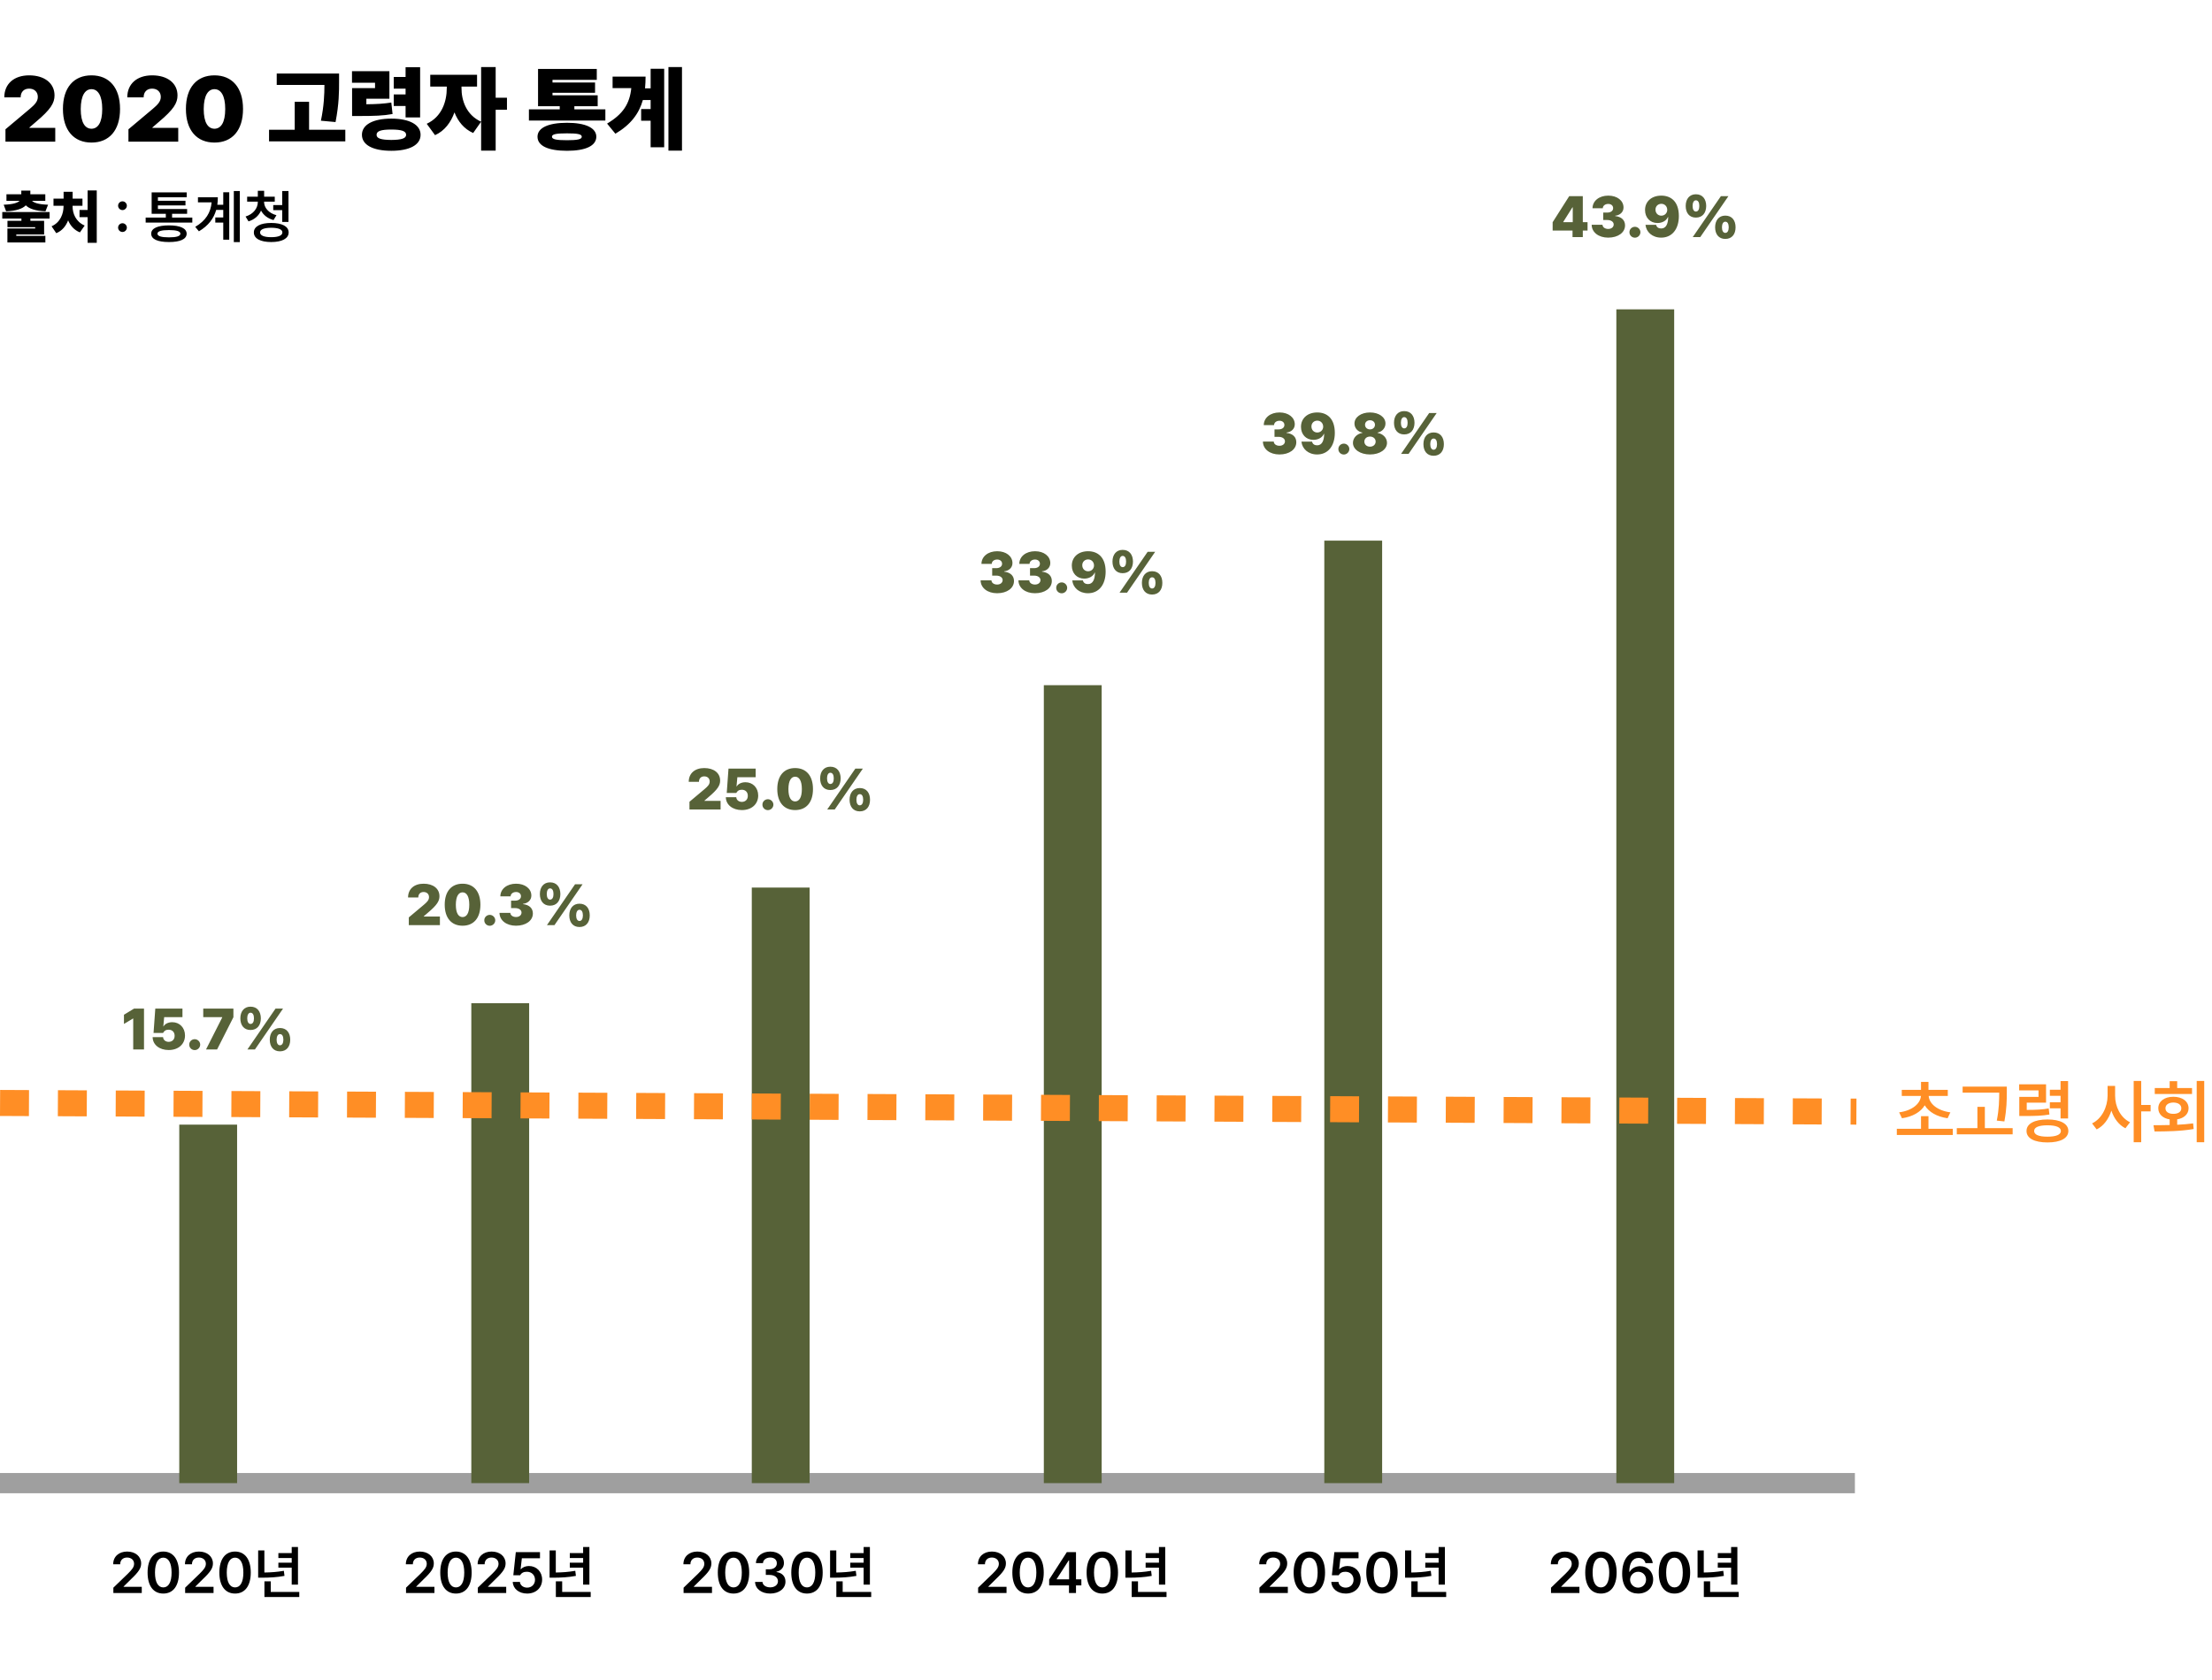<svg width="765" height="581" viewBox="0 0 765 581" fill="none" xmlns="http://www.w3.org/2000/svg">
<path d="M0 513H641.5" stroke="#9F9F9F" stroke-width="7"/>
<rect x="62" y="389" width="20" height="124" fill="#576238"/>
<rect x="260" y="307" width="20" height="206" fill="#576238"/>
<rect x="458" y="187" width="20" height="326" fill="#576238"/>
<rect x="163" y="347" width="20" height="166" fill="#576238"/>
<rect x="361" y="237" width="20" height="276" fill="#576238"/>
<rect x="559" y="107" width="20" height="406" fill="#576238"/>
<path d="M39.205 551V549.164L44.205 544.34C45.631 542.914 46.373 542.074 46.373 540.883C46.373 539.574 45.338 538.734 43.951 538.734C42.486 538.734 41.549 539.652 41.568 541.078H39.147C39.127 538.402 41.139 536.664 43.971 536.664C46.861 536.664 48.815 538.383 48.815 540.766C48.815 542.367 48.033 543.656 45.26 546.273L42.74 548.773V548.871H49.029V551H39.205ZM56.471 551.195C53.072 551.195 51.041 548.559 51.041 543.93C51.041 539.32 53.072 536.664 56.471 536.664C59.85 536.664 61.9 539.32 61.9 543.93C61.9 548.559 59.869 551.195 56.471 551.195ZM56.471 549.066C58.248 549.066 59.342 547.328 59.342 543.93C59.342 540.551 58.228 538.773 56.471 538.773C54.713 538.773 53.6 540.551 53.6 543.93C53.6 547.328 54.693 549.066 56.471 549.066ZM64.029 551V549.164L69.029 544.34C70.455 542.914 71.197 542.074 71.197 540.883C71.197 539.574 70.162 538.734 68.775 538.734C67.311 538.734 66.373 539.652 66.393 541.078H63.971C63.951 538.402 65.963 536.664 68.795 536.664C71.686 536.664 73.639 538.383 73.639 540.766C73.639 542.367 72.857 543.656 70.084 546.273L67.564 548.773V548.871H73.853V551H64.029ZM81.295 551.195C77.897 551.195 75.865 548.559 75.865 543.93C75.865 539.32 77.897 536.664 81.295 536.664C84.674 536.664 86.725 539.32 86.725 543.93C86.725 548.559 84.693 551.195 81.295 551.195ZM81.295 549.066C83.072 549.066 84.166 547.328 84.166 543.93C84.166 540.551 83.053 538.773 81.295 538.773C79.537 538.773 78.424 540.551 78.424 543.93C78.424 547.328 79.518 549.066 81.295 549.066ZM103.053 535.102V548.109H100.885V542.23H96.275V540.512H100.885V538.91H96.275V537.191H100.885V535.102H103.053ZM103.502 550.629V552.387H91.451V546.957H93.639V550.629H103.502ZM91.432 536.273V543.91C93.678 543.881 95.797 543.744 98.17 543.324L98.385 545.082C95.67 545.59 93.287 545.688 90.67 545.707H89.283V536.273H91.432Z" fill="black"/>
<path d="M140.42 551V549.164L145.42 544.34C146.846 542.914 147.588 542.074 147.588 540.883C147.588 539.574 146.553 538.734 145.166 538.734C143.701 538.734 142.764 539.652 142.783 541.078H140.361C140.342 538.402 142.354 536.664 145.186 536.664C148.076 536.664 150.029 538.383 150.029 540.766C150.029 542.367 149.248 543.656 146.475 546.273L143.955 548.773V548.871H150.244V551H140.42ZM157.686 551.195C154.287 551.195 152.256 548.559 152.256 543.93C152.256 539.32 154.287 536.664 157.686 536.664C161.064 536.664 163.115 539.32 163.115 543.93C163.115 548.559 161.084 551.195 157.686 551.195ZM157.686 549.066C159.463 549.066 160.557 547.328 160.557 543.93C160.557 540.551 159.443 538.773 157.686 538.773C155.928 538.773 154.814 540.551 154.814 543.93C154.814 547.328 155.908 549.066 157.686 549.066ZM165.244 551V549.164L170.244 544.34C171.67 542.914 172.412 542.074 172.412 540.883C172.412 539.574 171.377 538.734 169.99 538.734C168.525 538.734 167.588 539.652 167.607 541.078H165.186C165.166 538.402 167.178 536.664 170.01 536.664C172.9 536.664 174.854 538.383 174.854 540.766C174.854 542.367 174.072 543.656 171.299 546.273L168.779 548.773V548.871H175.068V551H165.244ZM182.314 551.195C179.482 551.195 177.412 549.516 177.334 547.172H179.814C179.893 548.324 180.967 549.145 182.314 549.145C183.896 549.145 185.029 547.992 185.029 546.43C185.029 544.809 183.857 543.656 182.236 543.656C181.143 543.637 180.342 544.027 179.893 544.867H177.529L178.389 536.859H186.748V538.988H180.479L180.049 542.738H180.186C180.732 542.113 181.768 541.664 182.92 541.664C185.557 541.664 187.49 543.637 187.49 546.352C187.49 549.184 185.361 551.195 182.314 551.195ZM203.838 535.102V548.109H201.67V542.23H197.061V540.512H201.67V538.91H197.061V537.191H201.67V535.102H203.838ZM204.287 550.629V552.387H192.236V546.957H194.424V550.629H204.287ZM192.217 536.273V543.91C194.463 543.881 196.582 543.744 198.955 543.324L199.17 545.082C196.455 545.59 194.072 545.688 191.455 545.707H190.068V536.273H192.217Z" fill="black"/>
<path d="M236.412 551V549.164L241.412 544.34C242.838 542.914 243.58 542.074 243.58 540.883C243.58 539.574 242.545 538.734 241.158 538.734C239.693 538.734 238.756 539.652 238.775 541.078H236.354C236.334 538.402 238.346 536.664 241.178 536.664C244.068 536.664 246.021 538.383 246.021 540.766C246.021 542.367 245.24 543.656 242.467 546.273L239.947 548.773V548.871H246.236V551H236.412ZM253.678 551.195C250.279 551.195 248.248 548.559 248.248 543.93C248.248 539.32 250.279 536.664 253.678 536.664C257.057 536.664 259.107 539.32 259.107 543.93C259.107 548.559 257.076 551.195 253.678 551.195ZM253.678 549.066C255.455 549.066 256.549 547.328 256.549 543.93C256.549 540.551 255.436 538.773 253.678 538.773C251.92 538.773 250.807 540.551 250.807 543.93C250.807 547.328 251.9 549.066 253.678 549.066ZM266.373 551.195C263.346 551.195 261.197 549.555 261.139 547.172H263.697C263.775 548.305 264.908 549.047 266.373 549.047C267.936 549.047 269.049 548.188 269.049 546.938C269.049 545.668 267.955 544.75 266.119 544.75H264.85V542.797H266.119C267.623 542.797 268.678 541.957 268.658 540.727C268.678 539.535 267.779 538.734 266.393 538.734C265.064 538.734 263.912 539.477 263.873 540.668H261.432C261.49 538.285 263.639 536.664 266.412 536.664C269.283 536.664 271.139 538.422 271.119 540.59C271.139 542.172 270.084 543.324 268.541 543.637V543.754C270.533 544.027 271.666 545.297 271.646 547.074C271.666 549.457 269.439 551.195 266.373 551.195ZM279.088 551.195C275.689 551.195 273.658 548.559 273.658 543.93C273.658 539.32 275.689 536.664 279.088 536.664C282.467 536.664 284.518 539.32 284.518 543.93C284.518 548.559 282.486 551.195 279.088 551.195ZM279.088 549.066C280.865 549.066 281.959 547.328 281.959 543.93C281.959 540.551 280.846 538.773 279.088 538.773C277.33 538.773 276.217 540.551 276.217 543.93C276.217 547.328 277.311 549.066 279.088 549.066ZM300.846 535.102V548.109H298.678V542.23H294.068V540.512H298.678V538.91H294.068V537.191H298.678V535.102H300.846ZM301.295 550.629V552.387H289.244V546.957H291.432V550.629H301.295ZM289.225 536.273V543.91C291.471 543.881 293.59 543.744 295.963 543.324L296.178 545.082C293.463 545.59 291.08 545.688 288.463 545.707H287.076V536.273H289.225Z" fill="black"/>
<path d="M338.275 551V549.164L343.275 544.34C344.701 542.914 345.443 542.074 345.443 540.883C345.443 539.574 344.408 538.734 343.021 538.734C341.557 538.734 340.619 539.652 340.639 541.078H338.217C338.197 538.402 340.209 536.664 343.041 536.664C345.932 536.664 347.885 538.383 347.885 540.766C347.885 542.367 347.104 543.656 344.33 546.273L341.811 548.773V548.871H348.1V551H338.275ZM355.541 551.195C352.143 551.195 350.111 548.559 350.111 543.93C350.111 539.32 352.143 536.664 355.541 536.664C358.92 536.664 360.971 539.32 360.971 543.93C360.971 548.559 358.939 551.195 355.541 551.195ZM355.541 549.066C357.318 549.066 358.412 547.328 358.412 543.93C358.412 540.551 357.299 538.773 355.541 538.773C353.783 538.773 352.67 540.551 352.67 543.93C352.67 547.328 353.764 549.066 355.541 549.066ZM362.846 548.363V546.332L368.959 536.859H372.123V546.273H373.979V548.363H372.123V551H369.701V548.363H362.846ZM365.443 546.273H369.74V539.75H369.584L365.443 546.176V546.273ZM381.225 551.195C377.826 551.195 375.795 548.559 375.795 543.93C375.795 539.32 377.826 536.664 381.225 536.664C384.604 536.664 386.654 539.32 386.654 543.93C386.654 548.559 384.623 551.195 381.225 551.195ZM381.225 549.066C383.002 549.066 384.096 547.328 384.096 543.93C384.096 540.551 382.982 538.773 381.225 538.773C379.467 538.773 378.354 540.551 378.354 543.93C378.354 547.328 379.447 549.066 381.225 549.066ZM402.982 535.102V548.109H400.814V542.23H396.205V540.512H400.814V538.91H396.205V537.191H400.814V535.102H402.982ZM403.432 550.629V552.387H391.381V546.957H393.568V550.629H403.432ZM391.361 536.273V543.91C393.607 543.881 395.727 543.744 398.1 543.324L398.314 545.082C395.6 545.59 393.217 545.688 390.6 545.707H389.213V536.273H391.361Z" fill="black"/>
<path d="M435.559 551V549.164L440.559 544.34C441.984 542.914 442.727 542.074 442.727 540.883C442.727 539.574 441.691 538.734 440.305 538.734C438.84 538.734 437.902 539.652 437.922 541.078H435.5C435.48 538.402 437.492 536.664 440.324 536.664C443.215 536.664 445.168 538.383 445.168 540.766C445.168 542.367 444.387 543.656 441.613 546.273L439.094 548.773V548.871H445.383V551H435.559ZM452.824 551.195C449.426 551.195 447.395 548.559 447.395 543.93C447.395 539.32 449.426 536.664 452.824 536.664C456.203 536.664 458.254 539.32 458.254 543.93C458.254 548.559 456.223 551.195 452.824 551.195ZM452.824 549.066C454.602 549.066 455.695 547.328 455.695 543.93C455.695 540.551 454.582 538.773 452.824 538.773C451.066 538.773 449.953 540.551 449.953 543.93C449.953 547.328 451.047 549.066 452.824 549.066ZM465.402 551.195C462.57 551.195 460.5 549.516 460.422 547.172H462.902C462.98 548.324 464.055 549.145 465.402 549.145C466.984 549.145 468.117 547.992 468.117 546.43C468.117 544.809 466.945 543.656 465.324 543.656C464.23 543.637 463.43 544.027 462.98 544.867H460.617L461.477 536.859H469.836V538.988H463.566L463.137 542.738H463.273C463.82 542.113 464.855 541.664 466.008 541.664C468.645 541.664 470.578 543.637 470.578 546.352C470.578 549.184 468.449 551.195 465.402 551.195ZM477.941 551.195C474.543 551.195 472.512 548.559 472.512 543.93C472.512 539.32 474.543 536.664 477.941 536.664C481.32 536.664 483.371 539.32 483.371 543.93C483.371 548.559 481.34 551.195 477.941 551.195ZM477.941 549.066C479.719 549.066 480.812 547.328 480.812 543.93C480.812 540.551 479.699 538.773 477.941 538.773C476.184 538.773 475.07 540.551 475.07 543.93C475.07 547.328 476.164 549.066 477.941 549.066ZM499.699 535.102V548.109H497.531V542.23H492.922V540.512H497.531V538.91H492.922V537.191H497.531V535.102H499.699ZM500.148 550.629V552.387H488.098V546.957H490.285V550.629H500.148ZM488.078 536.273V543.91C490.324 543.881 492.443 543.744 494.816 543.324L495.031 545.082C492.316 545.59 489.934 545.688 487.316 545.707H485.93V536.273H488.078Z" fill="black"/>
<path d="M536.402 551V549.164L541.402 544.34C542.828 542.914 543.57 542.074 543.57 540.883C543.57 539.574 542.535 538.734 541.148 538.734C539.684 538.734 538.746 539.652 538.766 541.078H536.344C536.324 538.402 538.336 536.664 541.168 536.664C544.059 536.664 546.012 538.383 546.012 540.766C546.012 542.367 545.23 543.656 542.457 546.273L539.938 548.773V548.871H546.227V551H536.402ZM553.668 551.195C550.27 551.195 548.238 548.559 548.238 543.93C548.238 539.32 550.27 536.664 553.668 536.664C557.047 536.664 559.098 539.32 559.098 543.93C559.098 548.559 557.066 551.195 553.668 551.195ZM553.668 549.066C555.445 549.066 556.539 547.328 556.539 543.93C556.539 540.551 555.426 538.773 553.668 538.773C551.91 538.773 550.797 540.551 550.797 543.93C550.797 547.328 551.891 549.066 553.668 549.066ZM566.52 551.195C563.766 551.176 560.992 549.535 561.012 544.32C561.012 539.477 563.219 536.664 566.676 536.664C569.41 536.664 571.285 538.383 571.598 540.668H569.078C568.824 539.594 567.965 538.871 566.676 538.871C564.625 538.871 563.473 540.688 563.473 543.656H563.609C564.332 542.445 565.699 541.723 567.242 541.723C569.781 541.723 571.734 543.637 571.734 546.312C571.734 549.125 569.645 551.215 566.52 551.195ZM566.52 549.145C568.102 549.145 569.273 547.914 569.273 546.371C569.273 544.867 568.121 543.656 566.559 543.656C564.977 543.656 563.766 544.906 563.746 546.391C563.766 547.875 564.918 549.145 566.52 549.145ZM579.098 551.195C575.699 551.195 573.668 548.559 573.668 543.93C573.668 539.32 575.699 536.664 579.098 536.664C582.477 536.664 584.527 539.32 584.527 543.93C584.527 548.559 582.496 551.195 579.098 551.195ZM579.098 549.066C580.875 549.066 581.969 547.328 581.969 543.93C581.969 540.551 580.855 538.773 579.098 538.773C577.34 538.773 576.227 540.551 576.227 543.93C576.227 547.328 577.32 549.066 579.098 549.066ZM600.855 535.102V548.109H598.688V542.23H594.078V540.512H598.688V538.91H594.078V537.191H598.688V535.102H600.855ZM601.305 550.629V552.387H589.254V546.957H591.441V550.629H601.305ZM589.234 536.273V543.91C591.48 543.881 593.6 543.744 595.973 543.324L596.188 545.082C593.473 545.59 591.09 545.688 588.473 545.707H587.086V536.273H589.234Z" fill="black"/>
<path d="M17.152 73.348V75.594H10.512V76.375H15.258V81.102H5.629V81.59H15.688V83.856H2.562V79.031H12.172V78.582H2.582V76.375H7.406V75.594H0.785V73.348H17.152ZM10.492 65.926V67.195H15.668V69.461H11.078C11.693 70.106 13.236 70.701 16.625 70.809L15.727 73.094C12.26 72.957 10.072 72.186 8.93 71.023C7.797 72.186 5.619 72.957 2.113 73.094L1.273 70.809C4.613 70.701 6.137 70.106 6.781 69.461H2.23V67.195H7.367V65.926H10.492ZM33.461 65.867V83.992H30.297V75.106H27.504V72.625H30.297V65.867H33.461ZM25.102 71.414C25.102 73.758 26.156 76.668 29.281 78.016L27.641 80.379C25.648 79.588 24.34 78.055 23.559 76.219C22.797 78.182 21.488 79.832 19.457 80.652L17.836 78.269C20.922 76.922 21.957 73.856 21.977 71.414V71.18H18.5V68.699H21.996V66.336H25.121V68.699H28.52V71.18H25.102V71.414ZM42.367 80.242C41.527 80.242 40.844 79.559 40.844 78.719C40.844 77.898 41.527 77.215 42.367 77.215C43.168 77.215 43.871 77.898 43.871 78.719C43.871 79.559 43.168 80.242 42.367 80.242ZM42.367 72.664C41.527 72.664 40.844 71.981 40.844 71.141C40.844 70.32 41.527 69.637 42.367 69.637C43.168 69.637 43.871 70.32 43.871 71.141C43.871 71.981 43.168 72.664 42.367 72.664ZM66.508 75.262V76.981H50.375V75.262H57.348V73.953H52.445V66.551H64.574V68.231H54.613V69.441H64.144V71.043H54.613V72.293H64.711V73.953H59.516V75.262H66.508ZM58.441 77.957C62.328 77.957 64.535 78.992 64.555 80.828C64.535 82.723 62.328 83.719 58.441 83.719C54.496 83.719 52.289 82.723 52.289 80.828C52.289 78.992 54.496 77.957 58.441 77.957ZM58.441 79.578C55.785 79.578 54.457 79.988 54.457 80.828C54.457 81.688 55.785 82.098 58.441 82.098C61.059 82.098 62.367 81.688 62.387 80.828C62.367 79.988 61.059 79.578 58.441 79.578ZM82.934 66.082V83.738H80.863V66.082H82.934ZM79.281 66.512V82.898H77.211V77H74.457V75.223H77.211V72.606H74.769C73.939 75.535 72.094 78.055 68.793 80.008L67.523 78.465C71.186 76.307 72.865 73.543 73.188 69.988H68.461V68.231H75.336C75.336 69.119 75.277 69.988 75.16 70.828H77.211V66.512H79.281ZM91.332 69.852C91.332 71.785 92.836 73.699 95.609 74.441L94.594 76.121C92.553 75.564 91.088 74.373 90.277 72.84C89.516 74.578 88.041 75.945 85.941 76.57L84.926 74.891C87.68 74.051 89.164 71.981 89.164 69.852V69.754H85.473V68.035H89.164V66.004H91.352V68.035H95.023V69.754H91.332V69.852ZM99.769 66.082V76.766H97.602V72.684H94.496V70.926H97.602V66.082H99.769ZM93.793 77.117C97.523 77.117 99.828 78.309 99.828 80.398C99.828 82.508 97.523 83.719 93.793 83.719C90.082 83.719 87.777 82.508 87.797 80.398C87.777 78.309 90.082 77.117 93.793 77.117ZM93.793 78.777C91.332 78.797 89.945 79.344 89.945 80.398C89.945 81.453 91.332 82.039 93.793 82.039C96.293 82.039 97.66 81.453 97.66 80.398C97.66 79.344 96.293 78.797 93.793 78.777Z" fill="black"/>
<path d="M1.891 49V44.719L10.297 37.656C12.016 36.188 13.078 35.125 13.078 33.5C13.078 31.75 11.828 30.656 10.078 30.656C8.328 30.656 7.141 31.75 7.141 33.688H1.484C1.484 28.969 4.891 26.062 10.078 26.062C15.422 26.062 18.859 28.812 18.859 33C18.859 35.625 17.547 37.844 12.453 42.125L10.172 44.094V44.219H19.109V49H1.891ZM31.641 49.312C25.547 49.312 21.766 45.094 21.766 37.688C21.766 30.25 25.547 26.062 31.641 26.062C37.734 26.062 41.516 30.281 41.516 37.688C41.516 45.125 37.734 49.312 31.641 49.312ZM31.641 44.531C33.828 44.5 35.359 42.5 35.359 37.688C35.359 33 33.828 30.844 31.641 30.844C29.453 30.844 27.953 33 27.922 37.688C27.922 42.5 29.453 44.5 31.641 44.531ZM44.422 49V44.719L52.828 37.656C54.547 36.188 55.609 35.125 55.609 33.5C55.609 31.75 54.359 30.656 52.609 30.656C50.859 30.656 49.672 31.75 49.672 33.688H44.016C44.016 28.969 47.422 26.062 52.609 26.062C57.953 26.062 61.391 28.812 61.391 33C61.391 35.625 60.078 37.844 54.984 42.125L52.703 44.094V44.219H61.641V49H44.422ZM74.172 49.312C68.078 49.312 64.297 45.094 64.297 37.688C64.297 30.25 68.078 26.062 74.172 26.062C80.266 26.062 84.047 30.281 84.047 37.688C84.047 45.125 80.266 49.312 74.172 49.312ZM74.172 44.531C76.359 44.5 77.891 42.5 77.891 37.688C77.891 33 76.359 30.844 74.172 30.844C71.984 30.844 70.484 33 70.453 37.688C70.453 42.5 71.984 44.5 74.172 44.531ZM117.266 25.438V28.094C117.266 31.75 117.266 35.875 116.047 42.219L110.984 41.75C112.062 36.578 112.188 32.641 112.203 29.375H95.703V25.438H117.266ZM119.422 44.875V48.906H93.047V44.875H101.922V35.219H106.891V44.875H119.422ZM134.672 24.625V34.156H126.703V36.062C130.328 36.031 132.703 35.875 135.328 35.469L135.766 39.438C132.516 40.031 129.422 40.125 124.016 40.125H121.766V30.469H129.703V28.625H121.734V24.625H134.672ZM145.297 23.25V40.625H140.266V36.656H136.172V32.656H140.266V30.656H136.172V26.625H140.266V23.25H145.297ZM135.328 41.031C141.609 41.031 145.453 43.125 145.453 46.625C145.453 50.156 141.609 52.156 135.328 52.156C129.016 52.156 125.172 50.156 125.172 46.625C125.172 43.125 129.016 41.031 135.328 41.031ZM135.328 44.812C131.797 44.812 130.234 45.312 130.234 46.625C130.234 47.906 131.797 48.375 135.328 48.406C138.797 48.375 140.453 47.906 140.453 46.625C140.453 45.312 138.797 44.812 135.328 44.812ZM159.609 30.438C159.578 34.719 161.266 39.781 166.391 42.094L163.641 46C160.5 44.625 158.406 42.016 157.172 38.875C155.906 42.375 153.75 45.266 150.453 46.75L147.578 42.812C152.797 40.406 154.516 35.125 154.516 30.438V29.938H148.797V25.875H164.984V29.938H159.609V30.438ZM171.422 23.188V33.812H175.328V37.969H171.422V52.094H166.391V23.188H171.422ZM209.359 37.812V41.688H182.922V37.812H193.578V36.75H186.078V23.844H206.391V27.625H191.078V28.531H205.797V32.094H191.078V32.969H206.703V36.75H198.641V37.812H209.359ZM196.109 42.469C202.484 42.469 206.203 44.219 206.234 47.281C206.203 50.469 202.484 52.156 196.109 52.156C189.609 52.156 185.891 50.469 185.891 47.281C185.891 44.219 189.609 42.469 196.109 42.469ZM196.109 46.125C192.359 46.125 190.891 46.406 190.891 47.281C190.891 48.188 192.359 48.5 196.109 48.5C199.734 48.5 201.203 48.188 201.203 47.281C201.203 46.406 199.734 46.125 196.109 46.125ZM235.859 23.188V52.094H231.172V23.188H235.859ZM229.703 23.781V50.938H225.016V41.75H221.734V37.719H225.016V34.594H222.328C221 39.266 218.188 43.094 212.828 46.25L209.953 42.75C215.5 39.469 217.781 35.844 218.328 30.469H211.859V26.5H223.266C223.266 27.906 223.203 29.266 223.078 30.562H225.016V23.781H229.703Z" fill="black"/>
<line x1="0.021" y1="381.5" x2="642.021" y2="384.5" stroke="#FF8E25" stroke-width="9" stroke-dasharray="10 10"/>
<path d="M675.359 390.445V392.578H656V390.445H664.367V386.062H666.945V390.445H675.359ZM673.625 376.969V379.078H667.016C667.191 381.715 669.945 384.141 674.516 384.75L673.555 386.789C669.887 386.273 667.062 384.645 665.656 382.312C664.25 384.645 661.449 386.273 657.781 386.789L656.797 384.75C661.391 384.141 664.133 381.715 664.344 379.078H657.711V376.969H664.367V374.227H666.945V376.969H673.625ZM694.039 375.844V377.883C694.016 380.508 694.016 383.461 693.195 387.891L690.57 387.609C691.391 383.484 691.391 380.473 691.414 377.93H678.758V375.844H694.039ZM696.055 390.211V392.344H676.742V390.211H683.867V382.852H686.445V390.211H696.055ZM707.609 375.047V381.398H700.93V383.906C704.328 383.895 706.285 383.801 708.523 383.391L708.781 385.5C706.25 385.945 704.047 386.016 699.898 386.016H698.352V379.406H705.008V377.156H698.305V375.047H707.609ZM715.227 373.922V386.859H712.625V383.367H708.922V381.258H712.625V379.031H708.922V376.922H712.625V373.922H715.227ZM708.102 387.211C712.578 387.211 715.32 388.688 715.32 391.195C715.32 393.727 712.578 395.156 708.102 395.156C703.578 395.156 700.836 393.727 700.859 391.195C700.836 388.688 703.578 387.211 708.102 387.211ZM708.102 389.227C705.102 389.227 703.484 389.906 703.484 391.195C703.484 392.484 705.102 393.164 708.102 393.164C711.055 393.164 712.742 392.484 712.742 391.195C712.742 389.906 711.055 389.227 708.102 389.227ZM731.492 378.984C731.469 382.758 733.367 386.602 736.648 388.172L735.055 390.258C732.758 389.098 731.105 386.859 730.203 384.164C729.277 387.047 727.543 389.438 725.117 390.656L723.523 388.57C726.922 386.953 728.867 382.898 728.891 378.984V375.609H731.492V378.984ZM740.516 373.898V382.195H743.773V384.422H740.516V395.086H737.914V373.898H740.516ZM762.312 373.898V395.086H759.711V373.898H762.312ZM744.758 389.203C746.445 389.191 748.355 389.191 750.359 389.133V387.188C747.969 386.812 746.422 385.348 746.422 383.344C746.422 380.953 748.531 379.359 751.625 379.359C754.742 379.359 756.898 380.953 756.898 383.344C756.898 385.336 755.34 386.789 752.961 387.164V389.039C754.824 388.957 756.699 388.805 758.469 388.57L758.656 390.516C753.992 391.312 748.953 391.359 745.133 391.359L744.758 389.203ZM758.094 376.336V378.398H745.203V376.336H750.359V373.969H752.961V376.336H758.094ZM751.625 381.352C750.031 381.375 748.883 382.102 748.906 383.344C748.883 384.562 750.031 385.289 751.625 385.266C753.289 385.289 754.391 384.562 754.391 383.344C754.391 382.102 753.289 381.375 751.625 381.352Z" fill="#FF8E25"/>
<path d="M49.803 348.859V363H46.072V352.297H45.994L42.869 354.172V350.988L46.365 348.859H49.803ZM58.338 363.195C55.115 363.195 52.81 361.34 52.791 358.742H56.404C56.443 359.738 57.303 360.363 58.338 360.363C59.549 360.363 60.408 359.523 60.389 358.273C60.408 356.984 59.549 356.164 58.338 356.164C57.361 356.145 56.756 356.574 56.404 357.277H53.103L53.709 348.859H63.103V351.828H56.775L56.482 355.012H56.56C57.01 354.172 58.162 353.566 59.568 353.566C62.107 353.566 63.982 355.461 63.982 358.156C63.982 361.105 61.756 363.195 58.338 363.195ZM67.342 363.215C66.287 363.215 65.428 362.375 65.447 361.32C65.428 360.285 66.287 359.445 67.342 359.445C68.338 359.445 69.236 360.285 69.236 361.32C69.236 362.375 68.338 363.215 67.342 363.215ZM71.248 363L76.853 351.926V351.828H70.291V348.859H80.721V351.848L75.076 363H71.248ZM86.639 356.262C84.353 356.262 83.123 354.602 83.123 352.238C83.123 349.855 84.412 348.195 86.639 348.195C88.963 348.195 90.193 349.855 90.213 352.238C90.193 354.641 88.943 356.262 86.639 356.262ZM86.639 354.172C87.439 354.172 87.83 353.41 87.83 352.238C87.83 351.086 87.459 350.285 86.639 350.285C85.897 350.285 85.506 351.125 85.506 352.238C85.506 353.41 85.936 354.172 86.639 354.172ZM96.814 363.645C94.529 363.645 93.299 361.984 93.299 359.621C93.299 357.238 94.588 355.578 96.814 355.578C99.139 355.578 100.369 357.238 100.369 359.621C100.369 362.023 99.1 363.645 96.814 363.645ZM96.814 361.555C97.596 361.555 97.986 360.793 98.006 359.621C97.986 358.469 97.635 357.668 96.814 357.688C96.072 357.668 95.662 358.508 95.662 359.621C95.662 360.793 96.092 361.555 96.814 361.555ZM85.564 363L95.291 348.859H97.889L88.162 363H85.564Z" fill="#576238"/>
<path d="M141.379 320V317.324L146.633 312.91C147.707 311.992 148.371 311.328 148.371 310.312C148.371 309.219 147.59 308.535 146.496 308.535C145.402 308.535 144.66 309.219 144.66 310.43H141.125C141.125 307.48 143.254 305.664 146.496 305.664C149.836 305.664 151.984 307.383 151.984 310C151.984 311.641 151.164 313.027 147.98 315.703L146.555 316.934V317.012H152.141V320H141.379ZM159.973 320.195C156.164 320.195 153.801 317.559 153.801 312.93C153.801 308.281 156.164 305.664 159.973 305.664C163.781 305.664 166.145 308.301 166.145 312.93C166.145 317.578 163.781 320.195 159.973 320.195ZM159.973 317.207C161.34 317.188 162.297 315.938 162.297 312.93C162.297 310 161.34 308.652 159.973 308.652C158.605 308.652 157.668 310 157.648 312.93C157.648 315.938 158.605 317.188 159.973 317.207ZM169.387 320.215C168.332 320.215 167.473 319.375 167.492 318.32C167.473 317.285 168.332 316.445 169.387 316.445C170.383 316.445 171.281 317.285 171.281 318.32C171.281 319.375 170.383 320.215 169.387 320.215ZM178.449 320.195C175.129 320.195 172.766 318.34 172.746 315.742H176.496C176.516 316.582 177.336 317.188 178.469 317.188C179.582 317.188 180.363 316.543 180.363 315.645C180.363 314.746 179.484 314.102 178.176 314.102H176.75V311.523H178.176C179.367 311.523 180.188 310.898 180.168 310C180.188 309.141 179.484 308.535 178.488 308.535C177.395 308.535 176.613 309.16 176.594 310.039H173.039C173.059 307.48 175.324 305.664 178.488 305.664C181.594 305.664 183.762 307.402 183.762 309.766C183.762 311.348 182.551 312.441 180.891 312.617V312.734C183.137 312.988 184.289 314.219 184.289 315.957C184.289 318.438 181.887 320.195 178.449 320.195ZM190.227 313.262C187.941 313.262 186.711 311.602 186.711 309.238C186.711 306.855 188 305.195 190.227 305.195C192.551 305.195 193.781 306.855 193.801 309.238C193.781 311.641 192.531 313.262 190.227 313.262ZM190.227 311.172C191.027 311.172 191.418 310.41 191.418 309.238C191.418 308.086 191.047 307.285 190.227 307.285C189.484 307.285 189.094 308.125 189.094 309.238C189.094 310.41 189.523 311.172 190.227 311.172ZM200.402 320.645C198.117 320.645 196.887 318.984 196.887 316.621C196.887 314.238 198.176 312.578 200.402 312.578C202.727 312.578 203.957 314.238 203.957 316.621C203.957 319.023 202.688 320.645 200.402 320.645ZM200.402 318.555C201.184 318.555 201.574 317.793 201.594 316.621C201.574 315.469 201.223 314.668 200.402 314.688C199.66 314.668 199.25 315.508 199.25 316.621C199.25 317.793 199.68 318.555 200.402 318.555ZM189.152 320L198.879 305.859H201.477L191.75 320H189.152Z" fill="#576238"/>
<path d="M238.447 280V277.324L243.701 272.91C244.775 271.992 245.439 271.328 245.439 270.312C245.439 269.219 244.658 268.535 243.564 268.535C242.471 268.535 241.729 269.219 241.729 270.43H238.193C238.193 267.48 240.322 265.664 243.564 265.664C246.904 265.664 249.053 267.383 249.053 270C249.053 271.641 248.232 273.027 245.049 275.703L243.623 276.934V277.012H249.209V280H238.447ZM256.572 280.195C253.35 280.195 251.045 278.34 251.025 275.742H254.639C254.678 276.738 255.537 277.363 256.572 277.363C257.783 277.363 258.643 276.523 258.623 275.273C258.643 273.984 257.783 273.164 256.572 273.164C255.596 273.145 254.99 273.574 254.639 274.277H251.338L251.943 265.859H261.338V268.828H255.01L254.717 272.012H254.795C255.244 271.172 256.396 270.566 257.803 270.566C260.342 270.566 262.217 272.461 262.217 275.156C262.217 278.105 259.99 280.195 256.572 280.195ZM265.576 280.215C264.521 280.215 263.662 279.375 263.682 278.32C263.662 277.285 264.521 276.445 265.576 276.445C266.572 276.445 267.471 277.285 267.471 278.32C267.471 279.375 266.572 280.215 265.576 280.215ZM274.99 280.195C271.182 280.195 268.818 277.559 268.818 272.93C268.818 268.281 271.182 265.664 274.99 265.664C278.799 265.664 281.162 268.301 281.162 272.93C281.162 277.578 278.799 280.195 274.99 280.195ZM274.99 277.207C276.357 277.188 277.314 275.938 277.314 272.93C277.314 270 276.357 268.652 274.99 268.652C273.623 268.652 272.686 270 272.666 272.93C272.666 275.938 273.623 277.188 274.99 277.207ZM287.158 273.262C284.873 273.262 283.643 271.602 283.643 269.238C283.643 266.855 284.932 265.195 287.158 265.195C289.482 265.195 290.713 266.855 290.732 269.238C290.713 271.641 289.463 273.262 287.158 273.262ZM287.158 271.172C287.959 271.172 288.35 270.41 288.35 269.238C288.35 268.086 287.979 267.285 287.158 267.285C286.416 267.285 286.025 268.125 286.025 269.238C286.025 270.41 286.455 271.172 287.158 271.172ZM297.334 280.645C295.049 280.645 293.818 278.984 293.818 276.621C293.818 274.238 295.107 272.578 297.334 272.578C299.658 272.578 300.889 274.238 300.889 276.621C300.889 279.023 299.619 280.645 297.334 280.645ZM297.334 278.555C298.115 278.555 298.506 277.793 298.525 276.621C298.506 275.469 298.154 274.668 297.334 274.688C296.592 274.668 296.182 275.508 296.182 276.621C296.182 277.793 296.611 278.555 297.334 278.555ZM286.084 280L295.811 265.859H298.408L288.682 280H286.084Z" fill="#576238"/>
<path d="M344.838 205.195C341.518 205.195 339.154 203.34 339.135 200.742H342.885C342.904 201.582 343.725 202.188 344.857 202.188C345.971 202.188 346.752 201.543 346.752 200.645C346.752 199.746 345.873 199.102 344.564 199.102H343.139V196.523H344.564C345.756 196.523 346.576 195.898 346.557 195C346.576 194.141 345.873 193.535 344.877 193.535C343.783 193.535 343.002 194.16 342.982 195.039H339.428C339.447 192.48 341.713 190.664 344.877 190.664C347.982 190.664 350.15 192.402 350.15 194.766C350.15 196.348 348.939 197.441 347.279 197.617V197.734C349.525 197.988 350.678 199.219 350.678 200.957C350.678 203.438 348.275 205.195 344.838 205.195ZM357.924 205.195C354.604 205.195 352.24 203.34 352.221 200.742H355.971C355.99 201.582 356.811 202.188 357.943 202.188C359.057 202.188 359.838 201.543 359.838 200.645C359.838 199.746 358.959 199.102 357.65 199.102H356.225V196.523H357.65C358.842 196.523 359.662 195.898 359.643 195C359.662 194.141 358.959 193.535 357.963 193.535C356.869 193.535 356.088 194.16 356.068 195.039H352.514C352.533 192.48 354.799 190.664 357.963 190.664C361.068 190.664 363.236 192.402 363.236 194.766C363.236 196.348 362.025 197.441 360.365 197.617V197.734C362.611 197.988 363.764 199.219 363.764 200.957C363.764 203.438 361.361 205.195 357.924 205.195ZM367.182 205.215C366.127 205.215 365.268 204.375 365.287 203.32C365.268 202.285 366.127 201.445 367.182 201.445C368.178 201.445 369.076 202.285 369.076 203.32C369.076 204.375 368.178 205.215 367.182 205.215ZM376.303 190.664C379.545 190.664 382.357 192.598 382.377 197.695C382.377 202.344 379.955 205.195 376.264 205.195C373.158 205.195 371.088 203.223 370.834 200.762H374.506C374.701 201.641 375.404 202.031 376.264 202.031C377.904 202.031 378.666 200.488 378.686 198.066H378.588C378.041 199.375 376.596 200.137 374.975 200.137C372.416 200.137 370.697 198.262 370.678 195.684C370.658 192.676 372.963 190.664 376.303 190.664ZM376.322 193.496C375.131 193.496 374.271 194.375 374.291 195.547C374.311 196.719 375.131 197.598 376.322 197.598C377.475 197.598 378.373 196.699 378.354 195.547C378.334 194.375 377.475 193.496 376.322 193.496ZM388.256 198.262C385.971 198.262 384.74 196.602 384.74 194.238C384.74 191.855 386.029 190.195 388.256 190.195C390.58 190.195 391.811 191.855 391.83 194.238C391.811 196.641 390.561 198.262 388.256 198.262ZM388.256 196.172C389.057 196.172 389.447 195.41 389.447 194.238C389.447 193.086 389.076 192.285 388.256 192.285C387.514 192.285 387.123 193.125 387.123 194.238C387.123 195.41 387.553 196.172 388.256 196.172ZM398.432 205.645C396.146 205.645 394.916 203.984 394.916 201.621C394.916 199.238 396.205 197.578 398.432 197.578C400.756 197.578 401.986 199.238 401.986 201.621C401.986 204.023 400.717 205.645 398.432 205.645ZM398.432 203.555C399.213 203.555 399.604 202.793 399.623 201.621C399.604 200.469 399.252 199.668 398.432 199.688C397.689 199.668 397.279 200.508 397.279 201.621C397.279 202.793 397.709 203.555 398.432 203.555ZM387.182 205L396.908 190.859H399.506L389.779 205H387.182Z" fill="#576238"/>
<path d="M442.475 157.195C439.154 157.195 436.791 155.34 436.771 152.742H440.521C440.541 153.582 441.361 154.188 442.494 154.188C443.607 154.188 444.389 153.543 444.389 152.645C444.389 151.746 443.51 151.102 442.201 151.102H440.775V148.523H442.201C443.393 148.523 444.213 147.898 444.193 147C444.213 146.141 443.51 145.535 442.514 145.535C441.42 145.535 440.639 146.16 440.619 147.039H437.064C437.084 144.48 439.35 142.664 442.514 142.664C445.619 142.664 447.787 144.402 447.787 146.766C447.787 148.348 446.576 149.441 444.916 149.617V149.734C447.162 149.988 448.314 151.219 448.314 152.957C448.314 155.438 445.912 157.195 442.475 157.195ZM455.561 142.664C458.803 142.664 461.615 144.598 461.635 149.695C461.635 154.344 459.213 157.195 455.521 157.195C452.416 157.195 450.346 155.223 450.092 152.762H453.764C453.959 153.641 454.662 154.031 455.521 154.031C457.162 154.031 457.924 152.488 457.943 150.066H457.846C457.299 151.375 455.854 152.137 454.232 152.137C451.674 152.137 449.955 150.262 449.936 147.684C449.916 144.676 452.221 142.664 455.561 142.664ZM455.58 145.496C454.389 145.496 453.529 146.375 453.549 147.547C453.568 148.719 454.389 149.598 455.58 149.598C456.732 149.598 457.631 148.699 457.611 147.547C457.592 146.375 456.732 145.496 455.58 145.496ZM464.76 157.215C463.705 157.215 462.846 156.375 462.865 155.32C462.846 154.285 463.705 153.445 464.76 153.445C465.756 153.445 466.654 154.285 466.654 155.32C466.654 156.375 465.756 157.215 464.76 157.215ZM473.803 157.195C470.404 157.195 467.904 155.457 467.904 153.172C467.904 151.414 469.35 150.008 471.166 149.734V149.617C469.584 149.344 468.432 148.074 468.432 146.492C468.432 144.285 470.717 142.664 473.803 142.664C476.889 142.664 479.154 144.285 479.154 146.492C479.154 148.074 477.982 149.344 476.42 149.617V149.734C478.217 150.008 479.682 151.414 479.682 153.172C479.682 155.457 477.201 157.195 473.803 157.195ZM473.803 154.5C474.936 154.5 475.756 153.758 475.756 152.742C475.756 151.727 474.936 151.004 473.803 151.004C472.67 151.004 471.85 151.727 471.85 152.742C471.85 153.758 472.67 154.5 473.803 154.5ZM473.803 148.523C474.799 148.523 475.521 147.84 475.521 146.922C475.521 146.023 474.799 145.359 473.803 145.359C472.807 145.359 472.084 146.004 472.084 146.922C472.084 147.84 472.807 148.523 473.803 148.523ZM485.619 150.262C483.334 150.262 482.104 148.602 482.104 146.238C482.104 143.855 483.393 142.195 485.619 142.195C487.943 142.195 489.174 143.855 489.193 146.238C489.174 148.641 487.924 150.262 485.619 150.262ZM485.619 148.172C486.42 148.172 486.811 147.41 486.811 146.238C486.811 145.086 486.439 144.285 485.619 144.285C484.877 144.285 484.486 145.125 484.486 146.238C484.486 147.41 484.916 148.172 485.619 148.172ZM495.795 157.645C493.51 157.645 492.279 155.984 492.279 153.621C492.279 151.238 493.568 149.578 495.795 149.578C498.119 149.578 499.35 151.238 499.35 153.621C499.35 156.023 498.08 157.645 495.795 157.645ZM495.795 155.555C496.576 155.555 496.967 154.793 496.986 153.621C496.967 152.469 496.615 151.668 495.795 151.688C495.053 151.668 494.643 152.508 494.643 153.621C494.643 154.793 495.072 155.555 495.795 155.555ZM484.545 157L494.271 142.859H496.869L487.143 157H484.545Z" fill="#576238"/>
<path d="M536.969 79.754V76.863L542.691 67.859H547.398V76.844H549.039V79.754H547.398V82H543.844V79.754H536.969ZM540.641 76.844H543.922V71.727H543.805L540.641 76.746V76.844ZM556.168 82.195C552.848 82.195 550.484 80.34 550.465 77.742H554.215C554.234 78.582 555.055 79.188 556.188 79.188C557.301 79.188 558.082 78.543 558.082 77.644C558.082 76.746 557.203 76.102 555.895 76.102H554.469V73.523H555.895C557.086 73.523 557.906 72.898 557.887 72C557.906 71.141 557.203 70.535 556.207 70.535C555.113 70.535 554.332 71.16 554.312 72.039H550.758C550.777 69.481 553.043 67.664 556.207 67.664C559.312 67.664 561.48 69.402 561.48 71.766C561.48 73.348 560.27 74.441 558.609 74.617V74.734C560.855 74.988 562.008 76.219 562.008 77.957C562.008 80.438 559.605 82.195 556.168 82.195ZM565.426 82.215C564.371 82.215 563.512 81.375 563.531 80.32C563.512 79.285 564.371 78.445 565.426 78.445C566.422 78.445 567.32 79.285 567.32 80.32C567.32 81.375 566.422 82.215 565.426 82.215ZM574.547 67.664C577.789 67.664 580.602 69.598 580.621 74.695C580.621 79.344 578.199 82.195 574.508 82.195C571.402 82.195 569.332 80.223 569.078 77.762H572.75C572.945 78.641 573.648 79.031 574.508 79.031C576.148 79.031 576.91 77.488 576.93 75.066H576.832C576.285 76.375 574.84 77.137 573.219 77.137C570.66 77.137 568.941 75.262 568.922 72.684C568.902 69.676 571.207 67.664 574.547 67.664ZM574.566 70.496C573.375 70.496 572.516 71.375 572.535 72.547C572.555 73.719 573.375 74.598 574.566 74.598C575.719 74.598 576.617 73.699 576.598 72.547C576.578 71.375 575.719 70.496 574.566 70.496ZM586.5 75.262C584.215 75.262 582.984 73.602 582.984 71.238C582.984 68.856 584.273 67.195 586.5 67.195C588.824 67.195 590.055 68.856 590.074 71.238C590.055 73.641 588.805 75.262 586.5 75.262ZM586.5 73.172C587.301 73.172 587.691 72.41 587.691 71.238C587.691 70.086 587.32 69.285 586.5 69.285C585.758 69.285 585.367 70.125 585.367 71.238C585.367 72.41 585.797 73.172 586.5 73.172ZM596.676 82.644C594.391 82.644 593.16 80.984 593.16 78.621C593.16 76.238 594.449 74.578 596.676 74.578C599 74.578 600.23 76.238 600.23 78.621C600.23 81.023 598.961 82.644 596.676 82.644ZM596.676 80.555C597.457 80.555 597.848 79.793 597.867 78.621C597.848 77.469 597.496 76.668 596.676 76.688C595.934 76.668 595.523 77.508 595.523 78.621C595.523 79.793 595.953 80.555 596.676 80.555ZM585.426 82L595.152 67.859H597.75L588.023 82H585.426Z" fill="#576238"/>
</svg>
